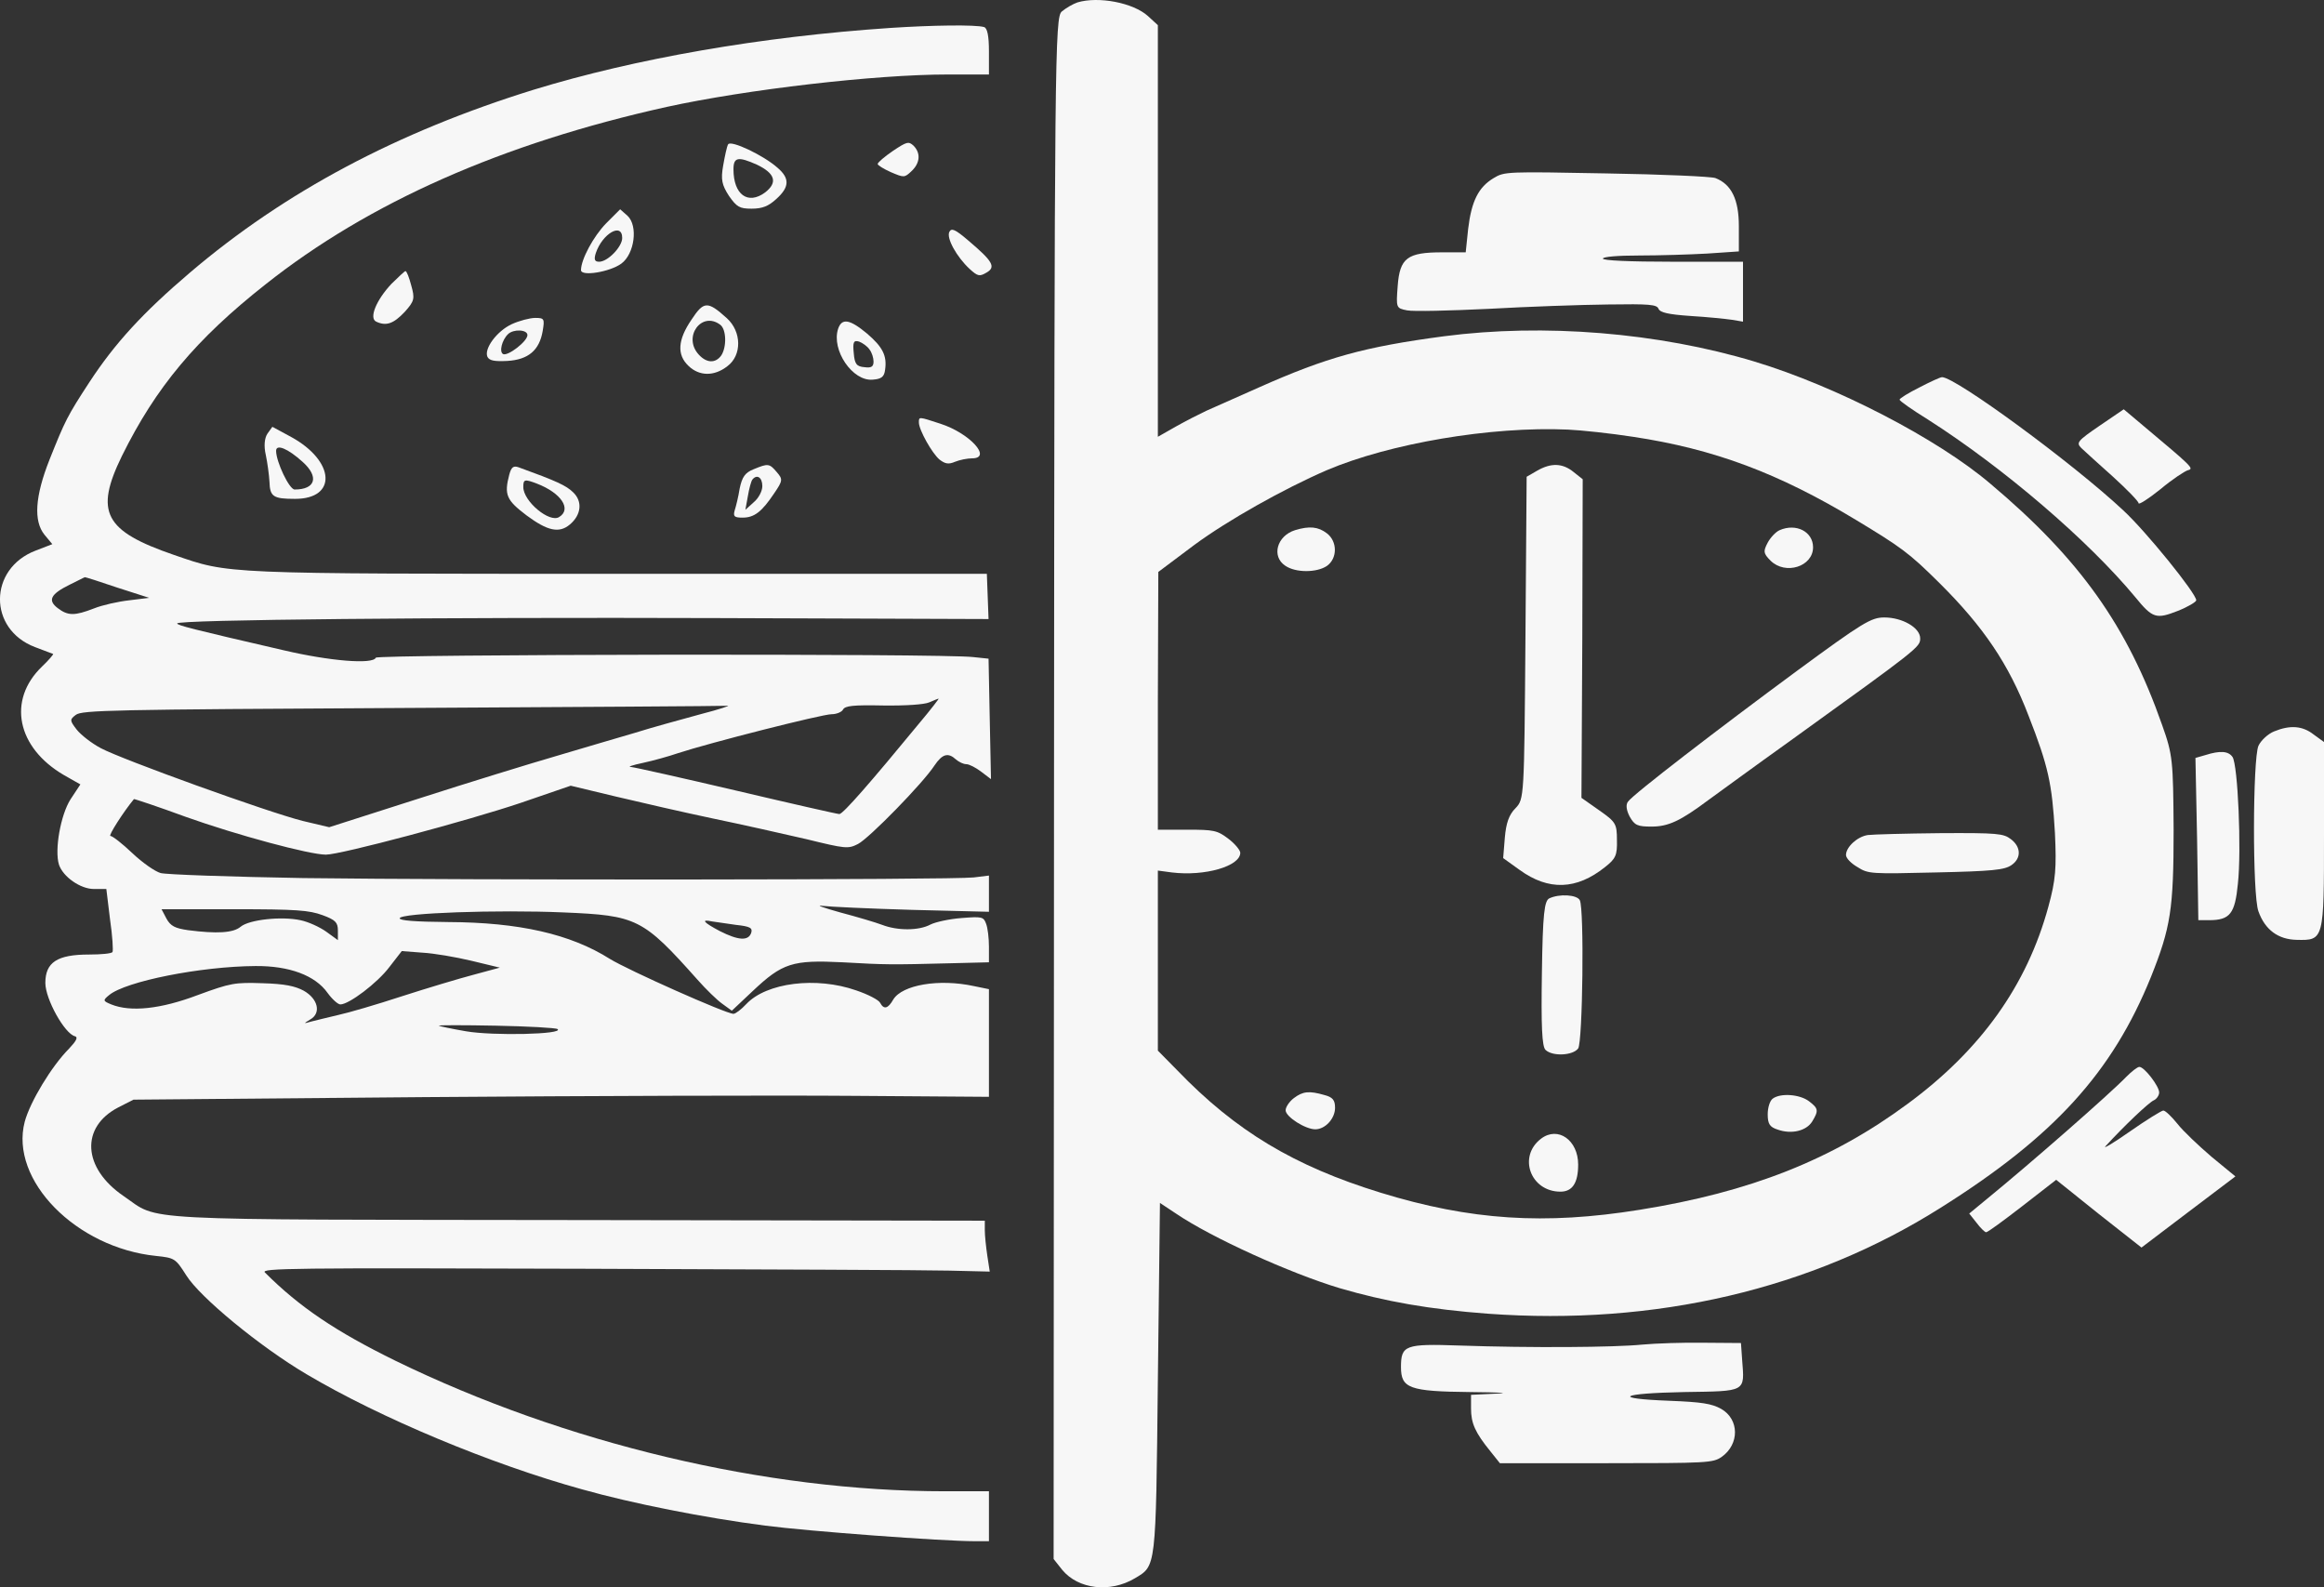 <svg width="41" height="28" viewBox="0 0 41 28" fill="none" xmlns="http://www.w3.org/2000/svg">
<rect x="0" y="0" width="41" height="28" fill="#333333" stroke="none"/>
<path d="M19.01 0.042C18.93 0.069 18.806 0.141 18.733 0.202C18.61 0.301 18.603 0.934 18.595 13.903L18.588 27.501L18.741 27.694C19.024 28.035 19.584 28.101 20.02 27.842C20.398 27.616 20.391 27.694 20.427 24.352L20.464 21.22L20.754 21.412C21.372 21.831 22.753 22.458 23.633 22.723C24.44 22.959 25.218 23.097 26.25 23.174C29.202 23.389 31.957 22.744 34.232 21.308C36.239 20.047 37.264 18.919 37.947 17.234C38.296 16.359 38.347 16.04 38.347 14.636C38.339 13.414 38.332 13.315 38.143 12.786C37.532 11.046 36.696 9.863 35.112 8.531C34.181 7.738 32.393 6.813 30.953 6.378C29.253 5.866 27.239 5.701 25.472 5.932C24.069 6.119 23.408 6.301 22.208 6.835C21.808 7.011 21.387 7.198 21.278 7.248C21.162 7.303 20.922 7.424 20.747 7.523L20.427 7.705V4.072V0.444L20.253 0.284C19.991 0.047 19.381 -0.068 19.01 0.042ZM28.809 7.705C30.241 7.92 31.382 8.349 32.749 9.175C33.541 9.654 33.68 9.753 34.218 10.287C34.988 11.052 35.439 11.713 35.788 12.626C36.137 13.518 36.202 13.821 36.253 14.691C36.282 15.313 36.267 15.522 36.137 15.995C35.759 17.383 34.944 18.522 33.658 19.469C32.328 20.454 30.888 21.027 28.925 21.341C27.253 21.61 25.945 21.528 24.353 21.038C22.834 20.57 21.801 19.953 20.769 18.88L20.427 18.533V16.948V15.357L20.674 15.39C21.256 15.461 21.881 15.28 21.881 15.043C21.881 14.999 21.787 14.883 21.67 14.795C21.474 14.647 21.416 14.636 20.943 14.636H20.427V12.362L20.435 10.089L21.067 9.615C21.656 9.18 22.645 8.624 23.408 8.294C24.52 7.821 26.308 7.518 27.66 7.578C27.9 7.589 28.416 7.644 28.809 7.705Z" fill="#F7F7F7"/>
<path d="M27.115 8.305L26.933 8.41L26.912 11.25C26.89 14.069 26.89 14.096 26.737 14.256C26.621 14.371 26.57 14.52 26.548 14.779L26.519 15.137L26.81 15.346C27.319 15.715 27.813 15.698 28.315 15.296C28.504 15.148 28.533 15.087 28.526 14.817C28.526 14.531 28.504 14.498 28.213 14.294L27.9 14.074L27.915 11.261L27.922 8.454L27.762 8.327C27.566 8.167 27.362 8.162 27.115 8.305Z" fill="#F7F7F7"/>
<path d="M22.848 9.352C22.528 9.451 22.426 9.814 22.674 9.979C22.855 10.105 23.226 10.105 23.408 9.984C23.597 9.852 23.597 9.55 23.408 9.407C23.255 9.291 23.102 9.275 22.848 9.352Z" fill="#F7F7F7"/>
<path d="M31.397 9.352C31.332 9.379 31.237 9.478 31.186 9.572C31.106 9.726 31.106 9.759 31.237 9.891C31.499 10.149 31.986 9.995 31.986 9.654C31.986 9.379 31.688 9.225 31.397 9.352Z" fill="#F7F7F7"/>
<path d="M31.702 11.834C30.307 12.863 28.816 14.008 28.722 14.14C28.678 14.195 28.693 14.294 28.751 14.405C28.838 14.559 28.889 14.581 29.136 14.581C29.434 14.581 29.645 14.482 30.139 14.113C30.307 13.992 30.953 13.518 31.593 13.061C33.847 11.437 33.876 11.415 33.876 11.261C33.876 11.074 33.563 10.892 33.243 10.892C33.011 10.892 32.865 10.98 31.702 11.834Z" fill="#F7F7F7"/>
<path d="M32.953 14.73C32.764 14.758 32.567 14.944 32.567 15.082C32.567 15.137 32.655 15.23 32.771 15.296C32.96 15.417 33.011 15.417 34.152 15.39C35.148 15.368 35.359 15.346 35.483 15.263C35.664 15.142 35.657 14.939 35.475 14.802C35.344 14.703 35.243 14.691 34.225 14.697C33.614 14.703 33.04 14.719 32.953 14.73Z" fill="#F7F7F7"/>
<path d="M27.333 15.847C27.246 15.891 27.217 16.111 27.202 17.168C27.188 18.087 27.202 18.467 27.268 18.522C27.391 18.638 27.748 18.621 27.842 18.495C27.922 18.379 27.951 16.034 27.871 15.88C27.82 15.781 27.508 15.764 27.333 15.847Z" fill="#F7F7F7"/>
<path d="M22.826 19.371C22.746 19.431 22.681 19.53 22.681 19.585C22.681 19.701 23.03 19.921 23.204 19.921C23.379 19.921 23.553 19.733 23.553 19.541C23.553 19.404 23.51 19.354 23.364 19.316C23.095 19.239 22.986 19.25 22.826 19.371Z" fill="#F7F7F7"/>
<path d="M31.273 19.381C31.223 19.419 31.186 19.541 31.186 19.656C31.186 19.827 31.223 19.882 31.361 19.926C31.608 20.014 31.869 19.948 31.971 19.783C32.088 19.59 32.08 19.552 31.913 19.425C31.753 19.304 31.412 19.276 31.273 19.381Z" fill="#F7F7F7"/>
<path d="M27.188 20.086C26.774 20.399 26.999 21.021 27.53 21.021C27.74 21.021 27.842 20.867 27.842 20.543C27.842 20.113 27.486 19.86 27.188 20.086Z" fill="#F7F7F7"/>
<path d="M15.702 0.493C13.419 0.647 11.21 1.033 9.414 1.583C7.015 2.327 5.031 3.378 3.351 4.809C2.523 5.514 2.028 6.053 1.577 6.742C1.185 7.342 1.149 7.419 0.872 8.112C0.618 8.756 0.589 9.191 0.785 9.433L0.923 9.599L0.625 9.714C-0.204 10.034 -0.211 11.101 0.618 11.415C0.778 11.476 0.923 11.531 0.938 11.536C0.945 11.542 0.865 11.641 0.742 11.757C0.124 12.351 0.298 13.188 1.127 13.672L1.418 13.837L1.243 14.102C1.069 14.377 0.96 14.993 1.04 15.252C1.112 15.467 1.418 15.682 1.657 15.682H1.876L1.941 16.216C1.985 16.513 1.999 16.772 1.985 16.794C1.97 16.821 1.781 16.838 1.57 16.838C1.01 16.838 0.8 16.975 0.8 17.339C0.8 17.625 1.141 18.236 1.323 18.28C1.381 18.297 1.345 18.363 1.221 18.495C0.909 18.808 0.531 19.436 0.436 19.788C0.167 20.818 1.345 22.012 2.755 22.155C3.082 22.189 3.097 22.2 3.286 22.497C3.526 22.882 4.58 23.752 5.409 24.242C6.71 25.013 8.658 25.827 10.272 26.273C11.151 26.521 12.431 26.774 13.499 26.912C14.255 27.011 16.625 27.187 17.2 27.187H17.447V26.747V26.306H16.669C13.507 26.306 9.974 25.464 6.979 24.005C5.925 23.488 5.285 23.058 4.674 22.447C4.594 22.37 5.147 22.365 10.308 22.381C13.456 22.392 16.349 22.403 16.749 22.414L17.461 22.431L17.418 22.15C17.396 22.001 17.374 21.798 17.374 21.704V21.533L10.236 21.522C2.217 21.511 2.835 21.544 2.181 21.099C1.454 20.603 1.418 19.882 2.086 19.535L2.355 19.398L7.517 19.353C10.359 19.331 13.754 19.32 15.07 19.331L17.447 19.348V18.396V17.449L17.178 17.394C16.567 17.262 15.92 17.372 15.76 17.63C15.666 17.796 15.593 17.812 15.528 17.691C15.506 17.641 15.317 17.542 15.106 17.471C14.401 17.223 13.521 17.333 13.165 17.713C13.078 17.806 12.976 17.884 12.94 17.884C12.809 17.884 11.079 17.113 10.759 16.915C10.061 16.474 9.152 16.271 7.909 16.265C7.313 16.26 7.051 16.238 7.051 16.199C7.051 16.105 8.789 16.045 9.937 16.095C11.239 16.149 11.34 16.199 12.307 17.284C12.453 17.449 12.649 17.641 12.743 17.707L12.911 17.829L13.274 17.487C13.805 16.986 13.979 16.931 14.866 16.975C15.637 17.019 15.717 17.019 16.771 16.992L17.447 16.975V16.7C17.447 16.546 17.425 16.364 17.396 16.293C17.352 16.172 17.323 16.166 16.967 16.194C16.749 16.21 16.502 16.265 16.415 16.309C16.211 16.419 15.833 16.419 15.564 16.315C15.448 16.271 15.113 16.172 14.822 16.095C14.524 16.012 14.386 15.962 14.503 15.979C14.626 15.995 15.331 16.028 16.087 16.05L17.447 16.084V15.764V15.445L17.178 15.478C16.8 15.522 8.2 15.527 5.343 15.489C4.064 15.467 2.937 15.428 2.835 15.401C2.733 15.373 2.508 15.214 2.334 15.049C2.159 14.883 1.985 14.746 1.948 14.746C1.905 14.746 2.181 14.316 2.363 14.096C2.37 14.091 2.784 14.228 3.279 14.41C4.173 14.729 5.459 15.076 5.75 15.076C6.012 15.076 8.258 14.476 9.189 14.162L10.068 13.86L10.868 14.052C11.311 14.157 12.075 14.333 12.576 14.438C13.078 14.542 13.812 14.707 14.219 14.801C14.917 14.972 14.961 14.977 15.135 14.889C15.331 14.79 16.284 13.815 16.487 13.502C16.625 13.298 16.727 13.27 16.865 13.397C16.916 13.441 16.996 13.48 17.047 13.48C17.098 13.48 17.214 13.54 17.309 13.612L17.483 13.744L17.461 12.681L17.44 11.619L17.171 11.591C16.654 11.525 6.659 11.542 6.63 11.602C6.579 11.723 5.823 11.663 5.001 11.47C3.359 11.091 3.126 11.03 3.126 10.997C3.126 10.931 7.786 10.887 12.627 10.903L17.44 10.92L17.425 10.523L17.41 10.122H10.941C3.86 10.122 4.056 10.127 3.075 9.791C1.839 9.367 1.665 9.037 2.152 8.041C2.748 6.835 3.453 5.987 4.682 5.018C6.506 3.571 8.862 2.53 11.762 1.886C13.172 1.578 15.44 1.314 16.72 1.314H17.447V0.906C17.447 0.631 17.418 0.493 17.36 0.477C17.207 0.433 16.444 0.444 15.702 0.493ZM2.065 10.364L2.632 10.546L2.283 10.589C2.086 10.611 1.81 10.672 1.657 10.733C1.316 10.865 1.199 10.865 1.018 10.727C0.836 10.589 0.894 10.479 1.229 10.314C1.374 10.243 1.49 10.182 1.498 10.182C1.498 10.177 1.759 10.259 2.065 10.364ZM16.226 12.748C15.361 13.799 14.873 14.36 14.808 14.36C14.772 14.36 13.95 14.173 12.991 13.947C12.031 13.722 11.195 13.535 11.13 13.529C11.064 13.529 11.159 13.496 11.34 13.458C11.522 13.419 11.798 13.342 11.958 13.287C12.511 13.105 14.503 12.599 14.67 12.599C14.757 12.599 14.852 12.56 14.873 12.516C14.91 12.45 15.048 12.434 15.586 12.445C15.986 12.45 16.305 12.428 16.393 12.39C16.473 12.357 16.545 12.324 16.56 12.324C16.567 12.324 16.422 12.516 16.226 12.748ZM12.358 12.599C12.017 12.692 11.493 12.835 11.195 12.929C10.897 13.017 10.272 13.199 9.814 13.336C9.356 13.469 8.265 13.804 7.393 14.085L5.808 14.592L5.343 14.482C4.725 14.327 2.152 13.397 1.781 13.199C1.614 13.111 1.425 12.962 1.352 12.869C1.229 12.709 1.229 12.692 1.338 12.61C1.447 12.527 1.985 12.516 7.073 12.489C10.163 12.472 12.751 12.456 12.831 12.45C12.911 12.439 12.7 12.511 12.358 12.599ZM5.692 16.144C5.917 16.227 5.961 16.271 5.961 16.414V16.584L5.757 16.436C5.641 16.353 5.438 16.26 5.299 16.232C4.965 16.161 4.398 16.221 4.245 16.348C4.115 16.458 3.824 16.474 3.315 16.408C3.09 16.375 3.01 16.337 2.937 16.205L2.85 16.039H4.136C5.234 16.039 5.452 16.056 5.692 16.144ZM12.983 16.315C13.238 16.342 13.281 16.37 13.252 16.458C13.201 16.601 13.027 16.59 12.7 16.425C12.409 16.271 12.358 16.21 12.562 16.254C12.627 16.265 12.823 16.293 12.983 16.315ZM8.316 16.948L8.818 17.069L8.353 17.195C8.098 17.262 7.531 17.432 7.088 17.575C6.652 17.718 6.143 17.867 5.961 17.906C5.779 17.95 5.568 17.999 5.488 18.021C5.35 18.06 5.35 18.06 5.474 17.983C5.67 17.873 5.612 17.619 5.358 17.476C5.205 17.394 5.023 17.355 4.631 17.344C4.144 17.328 4.071 17.339 3.489 17.553C2.835 17.801 2.304 17.856 1.963 17.718C1.817 17.658 1.81 17.647 1.926 17.553C2.217 17.311 3.54 17.047 4.507 17.041C5.103 17.036 5.561 17.206 5.779 17.515C5.859 17.625 5.961 17.718 6.005 17.718C6.157 17.718 6.659 17.339 6.87 17.058L7.088 16.777L7.451 16.805C7.655 16.816 8.04 16.882 8.316 16.948ZM9.836 18.153C9.959 18.247 8.694 18.274 8.222 18.192C7.967 18.148 7.757 18.104 7.742 18.093C7.728 18.082 8.178 18.082 8.745 18.093C9.312 18.104 9.807 18.131 9.836 18.153Z" fill="#F7F7F7"/>
<path d="M12.845 2.547C12.823 2.585 12.787 2.756 12.758 2.921C12.714 3.169 12.736 3.262 12.86 3.455C12.998 3.653 13.049 3.681 13.26 3.681C13.449 3.681 13.558 3.637 13.696 3.51C13.928 3.301 13.936 3.147 13.718 2.96C13.47 2.739 12.889 2.464 12.845 2.547ZM13.354 2.905C13.674 3.059 13.725 3.218 13.499 3.394C13.194 3.62 12.94 3.433 12.94 2.987C12.94 2.772 13.02 2.756 13.354 2.905Z" fill="#F7F7F7"/>
<path d="M15.753 2.662C15.608 2.761 15.484 2.866 15.484 2.893C15.484 2.915 15.593 2.982 15.717 3.037C15.949 3.136 15.957 3.136 16.08 3.02C16.233 2.877 16.247 2.701 16.116 2.569C16.029 2.491 16 2.497 15.753 2.662Z" fill="#F7F7F7"/>
<path d="M26.352 3.141C26.083 3.301 25.959 3.549 25.901 4.039L25.858 4.451H25.443C24.825 4.451 24.695 4.551 24.658 5.046C24.629 5.431 24.629 5.437 24.825 5.475C24.934 5.497 25.581 5.481 26.265 5.448C26.955 5.409 27.9 5.376 28.373 5.371C29.1 5.36 29.231 5.371 29.26 5.448C29.289 5.514 29.434 5.547 29.827 5.574C30.11 5.591 30.437 5.624 30.554 5.641L30.75 5.674V5.145V4.617H29.514C28.736 4.617 28.278 4.595 28.278 4.562C28.278 4.529 28.54 4.507 28.918 4.507C29.274 4.507 29.812 4.49 30.118 4.473L30.677 4.435V3.989C30.677 3.521 30.547 3.251 30.263 3.141C30.19 3.114 29.325 3.075 28.337 3.059C26.585 3.026 26.541 3.026 26.352 3.141Z" fill="#F7F7F7"/>
<path d="M10.693 3.94C10.468 4.171 10.25 4.578 10.25 4.765C10.25 4.881 10.759 4.798 10.962 4.65C11.195 4.479 11.26 3.984 11.071 3.807L10.941 3.692L10.693 3.94ZM10.977 4.198C10.977 4.352 10.723 4.617 10.57 4.617C10.49 4.617 10.475 4.578 10.512 4.462C10.628 4.121 10.977 3.917 10.977 4.198Z" fill="#F7F7F7"/>
<path d="M16.749 4.089C16.691 4.199 16.88 4.534 17.105 4.743C17.25 4.875 17.28 4.881 17.403 4.809C17.578 4.71 17.512 4.606 17.076 4.237C16.851 4.045 16.785 4.018 16.749 4.089Z" fill="#F7F7F7"/>
<path d="M6.906 5.007C6.637 5.294 6.506 5.613 6.637 5.674C6.812 5.756 6.942 5.712 7.139 5.503C7.313 5.31 7.32 5.266 7.255 5.035C7.219 4.897 7.175 4.782 7.153 4.782C7.139 4.782 7.03 4.886 6.906 5.007Z" fill="#F7F7F7"/>
<path d="M12.198 5.641C11.958 5.993 11.937 6.257 12.147 6.455C12.336 6.637 12.598 6.642 12.831 6.461C13.092 6.268 13.085 5.85 12.823 5.613C12.482 5.305 12.416 5.31 12.198 5.641ZM12.707 5.729C12.816 5.811 12.823 6.125 12.722 6.274C12.62 6.411 12.467 6.406 12.329 6.257C12.038 5.943 12.38 5.481 12.707 5.729Z" fill="#F7F7F7"/>
<path d="M9.029 5.718C8.767 5.839 8.534 6.153 8.6 6.296C8.636 6.362 8.723 6.378 8.949 6.367C9.32 6.345 9.516 6.18 9.574 5.839C9.61 5.625 9.603 5.608 9.443 5.608C9.349 5.608 9.16 5.658 9.029 5.718ZM9.305 5.911C9.305 6.021 8.963 6.285 8.876 6.246C8.803 6.208 8.854 5.999 8.963 5.894C9.058 5.801 9.305 5.812 9.305 5.911Z" fill="#F7F7F7"/>
<path d="M14.786 5.8C14.663 6.175 15.041 6.731 15.397 6.697C15.55 6.686 15.6 6.648 15.615 6.521C15.651 6.274 15.571 6.119 15.295 5.883C14.99 5.63 14.852 5.607 14.786 5.8ZM15.339 6.164C15.382 6.219 15.411 6.312 15.411 6.378C15.411 6.466 15.375 6.494 15.251 6.477C15.113 6.466 15.077 6.422 15.062 6.23C15.041 6.031 15.062 5.998 15.157 6.026C15.215 6.048 15.302 6.108 15.339 6.164Z" fill="#F7F7F7"/>
<path d="M33.861 6.835C33.672 6.929 33.512 7.028 33.512 7.05C33.512 7.072 33.73 7.226 34.007 7.397C35.344 8.25 36.835 9.527 37.671 10.534C37.976 10.909 38.041 10.925 38.419 10.777C38.601 10.705 38.746 10.617 38.746 10.589C38.746 10.468 37.86 9.373 37.46 9.004C36.573 8.173 34.501 6.653 34.261 6.653C34.232 6.653 34.05 6.736 33.861 6.835Z" fill="#F7F7F7"/>
<path d="M37.038 7.512C36.653 7.776 36.624 7.809 36.718 7.903C36.776 7.958 37.024 8.184 37.278 8.41C37.525 8.635 37.729 8.844 37.729 8.877C37.729 8.91 37.903 8.8 38.114 8.63C38.318 8.459 38.543 8.31 38.601 8.294C38.71 8.266 38.681 8.239 37.801 7.501L37.467 7.22L37.038 7.512Z" fill="#F7F7F7"/>
<path d="M16.211 7.452C16.211 7.584 16.444 7.997 16.575 8.107C16.676 8.184 16.734 8.195 16.851 8.145C16.931 8.112 17.069 8.085 17.149 8.085C17.512 8.085 17.105 7.639 16.589 7.474C16.204 7.348 16.211 7.348 16.211 7.452Z" fill="#F7F7F7"/>
<path d="M4.718 7.65C4.667 7.727 4.652 7.865 4.689 8.024C4.718 8.162 4.747 8.376 4.754 8.498C4.762 8.762 4.82 8.8 5.205 8.8C5.954 8.8 5.91 8.134 5.14 7.71L4.805 7.529L4.718 7.65ZM5.336 8.145C5.634 8.41 5.568 8.635 5.198 8.635C5.103 8.635 4.871 8.145 4.871 7.953C4.871 7.826 5.081 7.914 5.336 8.145Z" fill="#F7F7F7"/>
<path d="M8.985 8.371C8.891 8.729 8.934 8.822 9.29 9.092C9.661 9.367 9.865 9.411 10.054 9.252C10.257 9.081 10.279 8.844 10.112 8.685C9.988 8.564 9.821 8.487 9.152 8.244C9.058 8.211 9.021 8.239 8.985 8.371ZM9.472 8.531C9.901 8.696 10.09 8.982 9.865 9.12C9.697 9.23 9.232 8.844 9.232 8.591C9.232 8.454 9.254 8.448 9.472 8.531Z" fill="#F7F7F7"/>
<path d="M13.296 8.277C13.143 8.338 13.092 8.415 13.049 8.619C13.027 8.762 12.983 8.938 12.961 9.004C12.932 9.109 12.954 9.131 13.1 9.131C13.31 9.131 13.441 9.026 13.659 8.701C13.812 8.476 13.812 8.454 13.703 8.327C13.572 8.173 13.55 8.173 13.296 8.277ZM13.449 8.575C13.449 8.663 13.383 8.789 13.296 8.861L13.15 8.993L13.194 8.751C13.216 8.619 13.252 8.487 13.274 8.459C13.354 8.36 13.449 8.421 13.449 8.575Z" fill="#F7F7F7"/>
<path d="M40.12 12.902C40.011 12.946 39.888 13.061 39.844 13.155C39.742 13.38 39.735 15.797 39.844 16.078C39.96 16.403 40.193 16.573 40.52 16.579C41 16.59 41 16.584 41 14.735V13.089L40.818 12.957C40.622 12.803 40.404 12.786 40.12 12.902Z" fill="#F7F7F7"/>
<path d="M38.906 13.32L38.732 13.37L38.761 14.801L38.783 16.232H38.972C39.343 16.232 39.43 16.116 39.481 15.588C39.546 14.999 39.481 13.491 39.386 13.353C39.313 13.248 39.168 13.237 38.906 13.32Z" fill="#F7F7F7"/>
<path d="M37.511 18.996C37.22 19.298 35.817 20.526 35.061 21.143L34.741 21.407L34.872 21.572C34.937 21.66 35.017 21.737 35.039 21.737C35.068 21.737 35.352 21.528 35.679 21.275L36.275 20.812L37.024 21.412L37.78 22.007L38.608 21.379L39.437 20.752L39.015 20.405C38.79 20.212 38.514 19.953 38.412 19.821C38.31 19.695 38.201 19.59 38.165 19.59C38.136 19.59 37.867 19.755 37.576 19.959C37.278 20.168 37.089 20.278 37.147 20.218C37.474 19.86 37.91 19.447 37.998 19.409C38.049 19.387 38.092 19.32 38.092 19.271C38.092 19.161 37.831 18.82 37.743 18.82C37.707 18.82 37.605 18.902 37.511 18.996Z" fill="#F7F7F7"/>
<path d="M28.969 23.719C28.482 23.768 27.006 23.779 25.741 23.735C24.789 23.702 24.716 23.73 24.716 24.115C24.716 24.49 24.862 24.545 25.938 24.556C26.447 24.561 26.657 24.572 26.41 24.583L25.952 24.605V24.847C25.952 25.106 26.025 25.271 26.294 25.602L26.461 25.811H28.337C30.125 25.811 30.219 25.805 30.372 25.701C30.692 25.475 30.685 25.035 30.365 24.853C30.198 24.759 30.016 24.732 29.456 24.71C28.416 24.671 28.576 24.578 29.71 24.556C30.816 24.539 30.779 24.561 30.735 23.989L30.714 23.691L30.059 23.686C29.703 23.68 29.209 23.697 28.969 23.719Z" fill="#F7F7F7"/>
</svg>
